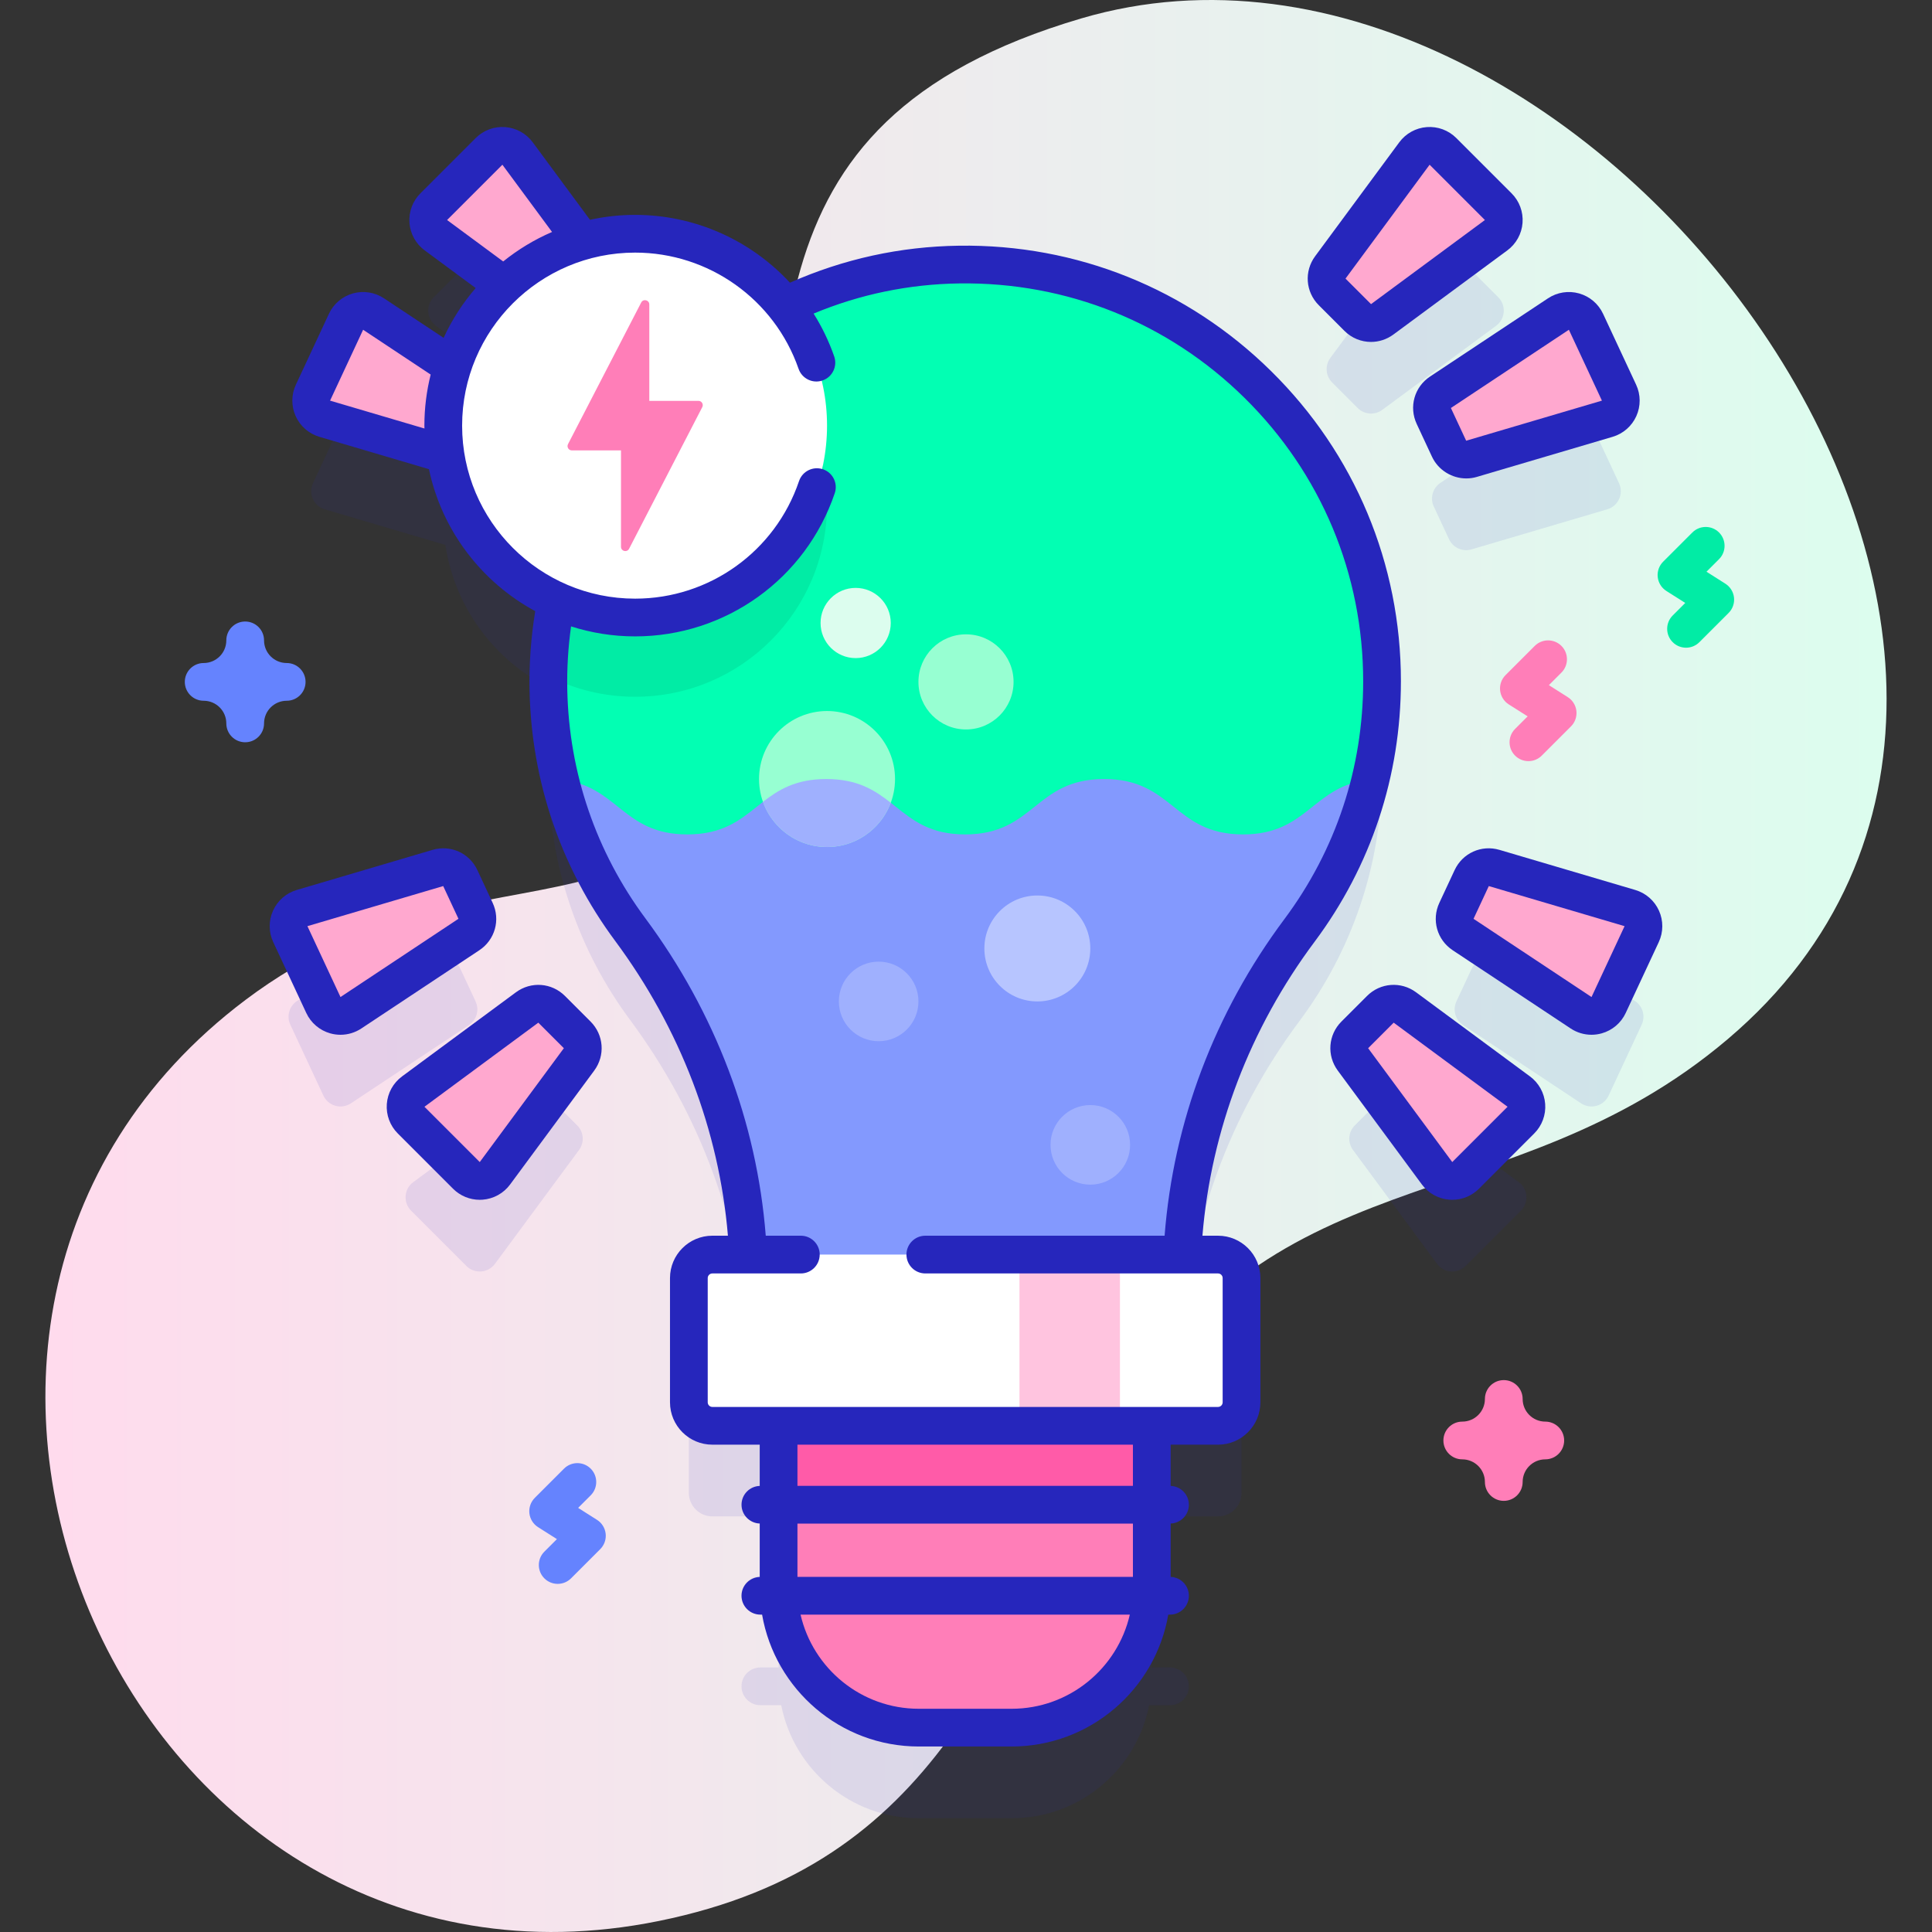 <svg id="Capa_1" enable-background="new 0 0 512 512" height="512" viewBox="0 0 512 512" width="512" xmlns="http://www.w3.org/2000/svg" xmlns:xlink="http://www.w3.org/1999/xlink"><rect x="0" y="0" width="512" height="512" fill="#333333" stroke="none"/><linearGradient id="SVGID_1_" gradientUnits="userSpaceOnUse" x1="12.034" x2="499.966" y1="256" y2="256"><stop offset="0" stop-color="#ffdbed"/><stop offset="1" stop-color="#dcfdee"/></linearGradient><g><g><path d="m286.593 4.867c-94.351 27.746-75.427 93.585-85.98 166.539-13.171 91.052-70.095 44.365-135.496 93.537-113.054 85.001-30.931 272.636 109.468 244.14 74.552-15.131 89.786-70.095 120.193-128.824 39.333-75.972 104.558-55.259 163.066-104.856 118.655-100.582-37.403-309.897-171.251-270.536z" fill="url(#SVGID_1_)"/></g><g><g><g fill="#2626bc" opacity=".1"><path d="m366.257 204.572c0-61.536-50.313-111.32-112.046-110.461-16.524.23-32.173 4.141-46.188 10.926-9.319-11.635-23.636-19.094-39.703-19.094-4.859 0-9.554.696-14.004 1.969l-17.156-23.228c-1.817-2.459-5.396-2.727-7.557-.565l-14.655 14.655c-2.162 2.162-1.894 5.741.565 7.557l18.068 13.344c-6.208 5.812-10.955 13.158-13.638 21.44l-20.948-13.892c-2.548-1.69-6.003-.717-7.295 2.054l-8.759 18.783c-1.292 2.771.183 6.043 3.116 6.908l31.98 9.442c2.602 17.325 13.947 31.777 29.396 38.749-1.535 7.704-2.269 15.68-2.094 23.838.51 23.701 8.485 45.563 21.667 63.331 18.655 25.145 29.77 55.014 31.26 86.149h-9.484c-3.44 0-6.228 2.788-6.228 6.228v32.922c0 3.44 2.788 6.228 6.228 6.228h17.552v15.914h-4.824c-2.761 0-5 2.239-5 5s2.239 5 5 5h4.824v14.126h-4.824c-2.761 0-5 2.239-5 5s2.239 5 5 5h5.528c3.353 17.07 18.393 29.949 36.445 29.949h24.604c18.053 0 33.092-12.879 36.445-29.949h5.528c2.762 0 5-2.239 5-5s-2.238-5-5-5h-4.824v-14.126h4.824c2.762 0 5-2.239 5-5s-2.238-5-5-5h-4.824v-15.914h17.552c3.439 0 6.228-2.788 6.228-6.228v-32.922c0-3.44-2.788-6.228-6.228-6.228h-9.486c1.469-31.043 12.417-60.893 31.079-85.902 13.741-18.416 21.876-41.26 21.876-66.003z"/><path d="m402.487 313.283-30.176-22.287c-1.99-1.47-4.756-1.263-6.506.486l-6.766 6.766c-1.75 1.75-1.956 4.516-.486 6.506l22.287 30.176c1.816 2.459 5.396 2.727 7.557.565l14.655-14.655c2.162-2.162 1.894-5.741-.565-7.557z"/><path d="m431.943 264.646-35.979-10.622c-2.373-.701-4.902.44-5.947 2.682l-4.044 8.672c-1.046 2.242-.294 4.913 1.768 6.28l31.264 20.734c2.548 1.69 6.003.717 7.295-2.054l8.759-18.783c1.292-2.772-.184-6.044-3.116-6.909z"/><path d="m146.195 291.482c-1.75-1.75-4.516-1.956-6.506-.486l-30.176 22.287c-2.459 1.816-2.727 5.395-.565 7.557l14.655 14.655c2.162 2.162 5.741 1.894 7.557-.565l22.287-30.176c1.47-1.99 1.263-4.756-.486-6.506z"/><path d="m126.027 265.377-4.044-8.672c-1.046-2.242-3.574-3.383-5.947-2.682l-35.979 10.622c-2.932.866-4.408 4.137-3.116 6.908l8.759 18.783c1.292 2.771 4.747 3.744 7.295 2.054l31.264-20.734c2.062-1.366 2.814-4.036 1.768-6.279z"/><path d="m359.804 108.132c1.75 1.75 4.516 1.956 6.506.486l30.176-22.287c2.459-1.816 2.727-5.395.565-7.557l-14.655-14.655c-2.162-2.162-5.741-1.894-7.557.565l-22.287 30.176c-1.47 1.99-1.263 4.756.486 6.506z"/><path d="m379.973 134.236 4.044 8.672c1.046 2.242 3.574 3.383 5.947 2.682l35.979-10.622c2.932-.866 4.408-4.137 3.116-6.908l-8.759-18.783c-1.292-2.771-4.747-3.744-7.295-2.054l-31.264 20.734c-2.062 1.366-2.814 4.037-1.768 6.279z"/></g><g><g><g><path d="m268.088 457.843h-24.604c-20.517 0-37.149-16.632-37.149-37.149v-42.84h98.902v42.84c0 20.516-16.633 37.149-37.149 37.149z" fill="#ff7eb8"/><path d="m206.335 377.854h98.902v20.913h-98.902z" fill="#ff5ba8"/><path d="m366.257 180.572c0-61.536-50.313-111.32-112.046-110.461-61.042.85-110.186 51.851-108.872 112.885.51 23.701 8.485 45.563 21.667 63.331 20.086 27.074 31.439 59.624 31.439 93.335h114.68v-.006c0-33.604 11.158-66.15 31.255-93.082 13.742-18.415 21.877-41.259 21.877-66.002z" fill="#02ffb3"/><path d="m219.17 133.8c0 28.08-22.76 50.85-50.85 50.85-8.27 0-16.08-1.98-22.99-5.48.47-36.95 19.42-69.86 48.07-89.62 15.39 8.74 25.77 25.28 25.77 44.25z" fill="#01eca5"/><path d="m363.17 206.6c-3.54 14.69-10.03 28.23-18.79 39.97-10.05 13.47-17.86 28.34-23.16 44.04-5.3 15.71-8.09 32.25-8.09 49.05h-114.68c0-33.71-11.36-66.26-31.44-93.33-8.68-11.69-15.1-25.15-18.61-39.74 15.41 1.53 16.43 14.54 33.76 14.54 18.41 0 18.41-14.68 36.82-14.68s18.41 14.68 36.81 14.68c18.41 0 18.41-14.68 36.82-14.68s18.41 14.68 36.82 14.68c17.32 0 18.35-12.99 33.74-14.53z" fill="#8399fe"/><path d="m322.788 377.854h-134.005c-3.44 0-6.228-2.788-6.228-6.228v-32.922c0-3.44 2.788-6.228 6.228-6.228h134.005c3.44 0 6.228 2.788 6.228 6.228v32.922c0 3.44-2.788 6.228-6.228 6.228z" fill="#fff"/><path d="m270.173 332.476h26.626v45.378h-26.626z" fill="#ffc4df"/></g></g></g><circle cx="219.173" cy="206.45" fill="#97ffd2" r="18.02"/><circle cx="232.852" cy="265.388" fill="#9fb0fe" r="10.544"/><circle cx="288.942" cy="303.399" fill="#9fb0fe" r="10.544"/><circle cx="274.905" cy="251.352" fill="#b7c5ff" r="14.037"/><circle cx="256" cy="180.708" fill="#97ffd2" r="12.604"/><circle cx="226.758" cy="165.101" fill="#dcfdee" r="9.302"/><path d="m236.06 212.74c-2.56 6.85-9.15 11.73-16.89 11.73-7.83 0-14.49-4.99-16.98-11.97 4.12-3.19 8.67-6.05 16.79-6.05 8.32 0 12.88 3 17.08 6.29z" fill="#9fb0fe"/><g fill="#ffa8cf"><g><path d="m359.039 274.247 6.766-6.766c1.75-1.75 4.516-1.956 6.506-.486l30.176 22.287c2.459 1.816 2.727 5.395.565 7.557l-14.655 14.655c-2.162 2.162-5.741 1.894-7.557-.565l-22.287-30.176c-1.471-1.99-1.264-4.756.486-6.506z"/><path d="m385.973 241.377 4.044-8.672c1.046-2.242 3.574-3.383 5.947-2.682l35.979 10.622c2.932.866 4.408 4.137 3.116 6.908l-8.759 18.783c-1.292 2.771-4.747 3.744-7.295 2.054l-31.264-20.734c-2.062-1.366-2.814-4.036-1.768-6.279z"/></g><g><path d="m152.961 274.247-6.766-6.766c-1.75-1.75-4.516-1.956-6.506-.486l-30.176 22.287c-2.459 1.816-2.727 5.395-.565 7.557l14.655 14.655c2.162 2.162 5.741 1.894 7.557-.565l22.287-30.176c1.471-1.99 1.264-4.756-.486-6.506z"/><path d="m126.027 241.377-4.044-8.672c-1.046-2.242-3.574-3.383-5.947-2.682l-35.979 10.622c-2.932.866-4.408 4.137-3.116 6.908l8.759 18.783c1.292 2.771 4.747 3.744 7.295 2.054l31.264-20.734c2.062-1.366 2.814-4.036 1.768-6.279z"/></g></g><g fill="#ffa8cf"><g><path d="m158.961 77.366-6.766 6.766c-1.75 1.75-4.516 1.956-6.506.486l-30.176-22.287c-2.459-1.817-2.727-5.395-.565-7.557l14.655-14.655c2.162-2.162 5.741-1.894 7.557.565l22.287 30.176c1.471 1.99 1.264 4.756-.486 6.506z"/><path d="m132.027 110.236-4.044 8.672c-1.046 2.242-3.574 3.383-5.947 2.682l-35.979-10.622c-2.932-.866-4.408-4.137-3.116-6.908l8.759-18.784c1.292-2.771 4.747-3.744 7.295-2.054l31.264 20.734c2.062 1.367 2.814 4.038 1.768 6.28z"/></g><g><path d="m353.039 77.366 6.766 6.766c1.75 1.75 4.516 1.956 6.506.486l30.176-22.287c2.459-1.817 2.727-5.395.565-7.557l-14.655-14.655c-2.162-2.162-5.741-1.894-7.557.565l-22.288 30.176c-1.47 1.99-1.263 4.756.487 6.506z"/><path d="m379.973 110.236 4.044 8.672c1.046 2.242 3.574 3.383 5.947 2.682l35.979-10.622c2.932-.866 4.408-4.137 3.116-6.908l-8.759-18.784c-1.292-2.771-4.747-3.744-7.295-2.054l-31.264 20.734c-2.062 1.367-2.814 4.038-1.768 6.28z"/></g></g><g><circle cx="168.32" cy="112.795" fill="#fff" r="50.853"/><path d="m185.102 106.232h-13.03v-25.546c0-1.191-1.6-1.58-2.146-.522l-19.397 37.536c-.391.757.158 1.658 1.01 1.658h13.03v25.546c0 1.191 1.6 1.58 2.146.522l19.396-37.536c.391-.756-.158-1.658-1.009-1.658z" fill="#ff7eb8"/><g fill="#2626bc"><path d="m371.257 180.572c0-31.147-12.215-60.347-34.395-82.22-22.175-21.869-51.564-33.677-82.72-33.24-15.574.216-30.632 3.519-44.799 9.803-10.359-11.205-25.115-17.972-41.023-17.972-4.11 0-8.112.459-11.971 1.305l-15.167-20.535c-1.731-2.345-4.392-3.814-7.298-4.031-2.902-.224-5.755.839-7.817 2.901l-14.654 14.654c-2.061 2.061-3.119 4.91-2.901 7.817.217 2.907 1.687 5.567 4.031 7.298l13.519 9.985c-3.418 3.956-6.29 8.393-8.5 13.198l-15.803-10.48c-2.429-1.611-5.431-2.08-8.237-1.292-2.805.79-5.121 2.758-6.353 5.399l-8.759 18.784c-1.231 2.642-1.25 5.68-.053 8.337 1.198 2.657 3.489 4.654 6.285 5.48l29.032 8.571c3.43 16.261 13.951 29.938 28.17 37.626-1.144 6.958-1.654 14.061-1.502 21.143.518 24.036 8.35 46.928 22.65 66.203 17.29 23.305 27.575 50.25 29.917 78.17h-4.124c-6.191 0-11.228 5.037-11.228 11.228v32.922c0 6.191 5.037 11.228 11.228 11.228h12.551v10.931c-2.678.095-4.824 2.281-4.824 4.982s2.146 4.888 4.824 4.982v14.161c-2.678.095-4.824 2.281-4.824 4.982 0 2.761 2.239 5 5 5h.452c3.428 19.821 20.735 34.949 41.521 34.949h24.604c20.785 0 38.093-15.128 41.521-34.949h.452c2.762 0 5-2.239 5-5 0-2.701-2.146-4.888-4.824-4.982v-14.16c2.678-.095 4.824-2.281 4.824-4.982s-2.146-4.888-4.824-4.982v-10.931h12.552c6.19 0 11.228-5.037 11.228-11.228v-32.922c0-6.191-5.037-11.228-11.228-11.228h-4.131c2.323-28.023 12.544-54.88 29.73-77.912 14.96-20.05 22.868-43.908 22.868-68.993zm-238.119-136.918 13.162 17.821c-4.681 2.016-9.029 4.658-12.948 7.814l-14.868-10.981zm-45.665 62.518 8.758-18.783 17.903 11.873c-1.083 4.336-1.667 8.867-1.667 13.534 0 .256.016.507.019.762zm123.861 311.722v-14.126h88.902v14.126zm56.754 34.948h-24.604c-15.251 0-28.047-10.679-31.326-24.949h87.256c-3.28 14.271-16.075 24.949-31.326 24.949zm32.148-59.074h-88.902v-10.914h88.902zm8.397-66.292h-63.411c-2.761 0-5 2.239-5 5s2.239 5 5 5h77.567c.677 0 1.228.551 1.228 1.228v32.922c0 .677-.551 1.228-1.228 1.228h-134.006c-.677 0-1.228-.551-1.228-1.228v-32.922c0-.677.551-1.228 1.228-1.228h23.447c2.761 0 5-2.239 5-5s-2.239-5-5-5h-9.297c-2.36-30.074-13.337-59.091-31.911-84.128-13.059-17.601-20.21-38.508-20.683-60.46-.122-5.649.22-11.311 1.002-16.887 5.357 1.714 11.06 2.647 16.979 2.647 23.964 0 45.225-15.251 52.904-37.952.885-2.616-.518-5.454-3.134-6.338-2.614-.886-5.454.518-6.338 3.134-6.304 18.635-23.758 31.156-43.432 31.156-25.283 0-45.853-20.569-45.853-45.853s20.569-45.853 45.853-45.853c19.504 0 36.91 12.378 43.312 30.802.906 2.608 3.755 3.987 6.364 3.082 2.608-.907 3.988-3.756 3.082-6.364-1.405-4.042-3.25-7.841-5.461-11.36 12.277-5.114 25.26-7.806 38.664-7.992 28.461-.375 55.305 10.386 75.56 30.361 20.259 19.979 31.416 46.65 31.416 75.1 0 22.914-7.222 44.703-20.883 63.012-18.48 24.766-29.398 53.702-31.741 83.893z"/><path d="m405.458 285.261-30.177-22.287c-4.014-2.966-9.487-2.555-13.012.972l-6.766 6.766c-3.528 3.527-3.938 9-.973 13.013l22.286 30.176c1.732 2.345 4.392 3.814 7.299 4.031.25.019.499.028.748.028 2.643 0 5.185-1.045 7.068-2.929l14.654-14.655c2.062-2.061 3.119-4.91 2.901-7.816-.215-2.907-1.683-5.567-4.028-7.299zm-20.596 22.698-22.291-30.173.003-.003 6.766-6.766 30.177 22.287z"/><path d="m439.643 241.329c-1.198-2.657-3.489-4.654-6.284-5.479l-35.979-10.623c-4.785-1.412-9.787.845-11.894 5.365l-4.044 8.671c-2.108 4.521-.621 9.804 3.536 12.561l31.264 20.733c1.656 1.099 3.579 1.667 5.524 1.667.907 0 1.82-.124 2.713-.375 2.806-.79 5.121-2.758 6.353-5.399l8.76-18.783c1.23-2.642 1.249-5.681.051-8.338zm-17.874 22.895-31.266-20.73.001-.003 4.044-8.672 35.979 10.623z"/><path d="m149.731 263.946c-3.528-3.528-9-3.936-13.012-.973l-30.176 22.288c-2.345 1.731-3.814 4.392-4.031 7.298-.217 2.907.84 5.756 2.901 7.817l14.654 14.655c1.884 1.884 4.426 2.929 7.068 2.929.249 0 .499-.009.749-.028 2.907-.217 5.567-1.687 7.298-4.031l22.288-30.177c2.963-4.013 2.553-9.485-.974-13.012zm-22.593 44.013-14.654-14.654 30.176-22.288 6.766 6.766z"/><path d="m130.559 239.264-4.043-8.671c-2.108-4.521-7.11-6.777-11.895-5.365l-35.979 10.622c-2.795.825-5.086 2.822-6.284 5.479s-1.179 5.696.052 8.339l8.759 18.782c1.232 2.642 3.547 4.61 6.353 5.4.893.251 1.805.375 2.713.375 1.945 0 3.868-.569 5.524-1.667l31.265-20.733c4.156-2.758 5.643-8.041 3.535-12.561zm-40.327 24.96-8.759-18.783 35.979-10.622 4.043 8.671z"/><path d="m356.269 87.666c1.95 1.952 4.496 2.949 7.063 2.949 2.071 0 4.156-.651 5.95-1.975l30.177-22.288c2.345-1.732 3.813-4.392 4.03-7.298.218-2.907-.84-5.756-2.901-7.817l-14.654-14.654c-2.061-2.06-4.9-3.12-7.816-2.901-2.907.217-5.566 1.687-7.298 4.031l-22.287 30.175c-2.965 4.013-2.556 9.485.973 13.013zm.306-13.835 22.287-30.176 14.654 14.654-30.176 22.287z"/><path d="m375.441 112.349 4.043 8.67c1.667 3.577 5.298 5.769 9.104 5.769.929 0 1.868-.13 2.791-.403l35.979-10.622c2.796-.826 5.086-2.823 6.284-5.48s1.179-5.695-.053-8.337l-8.759-18.783c-1.231-2.642-3.547-4.61-6.353-5.4-2.805-.789-5.808-.319-8.237 1.292l-31.264 20.734c-4.156 2.757-5.643 8.04-3.535 12.56zm9.064-4.226 31.264-20.734 8.758 18.783-35.979 10.622z"/></g></g></g><path d="m64.976 196.708c-2.761 0-5-2.239-5-5 0-3.309-2.691-6-6-6-2.761 0-5-2.239-5-5s2.239-5 5-5c3.309 0 6-2.691 6-6 0-2.761 2.239-5 5-5s5 2.239 5 5c0 3.309 2.691 6 6 6 2.761 0 5 2.239 5 5s-2.239 5-5 5c-3.309 0-6 2.691-6 6 0 2.762-2.239 5-5 5z" fill="#6583fe"/><path d="m398.517 397.742c-2.762 0-5-2.239-5-5 0-3.309-2.691-6-6-6-2.762 0-5-2.239-5-5s2.238-5 5-5c3.309 0 6-2.692 6-6 0-2.761 2.238-5 5-5s5 2.239 5 5c0 3.309 2.691 6 6 6 2.762 0 5 2.239 5 5s-2.238 5-5 5c-3.309 0-6 2.691-6 6 0 2.761-2.239 5-5 5z" fill="#ff7eb8"/><path d="m446.817 171.648c-1.279 0-2.56-.488-3.535-1.464-1.953-1.953-1.953-5.119 0-7.071l3.327-3.328-5.002-3.172c-1.282-.813-2.125-2.165-2.292-3.673s.361-3.012 1.435-4.085l7.742-7.742c1.951-1.952 5.119-1.952 7.07 0 1.953 1.953 1.953 5.119 0 7.071l-3.327 3.327 5.002 3.172c1.282.813 2.125 2.165 2.292 3.673s-.36 3.012-1.435 4.085l-7.742 7.742c-.975.977-2.255 1.465-3.535 1.465z" fill="#01eca5"/><path d="m147.796 419.742c-1.28 0-2.559-.488-3.536-1.464-1.953-1.953-1.953-5.118 0-7.071l3.328-3.328-5.002-3.173c-1.282-.813-2.125-2.164-2.292-3.673s.361-3.012 1.434-4.085l7.742-7.742c1.954-1.952 5.119-1.951 7.071 0 1.953 1.953 1.953 5.119 0 7.071l-3.328 3.328 5.002 3.172c1.282.813 2.125 2.164 2.292 3.673s-.361 3.011-1.434 4.085l-7.742 7.742c-.976.977-2.255 1.465-3.535 1.465z" fill="#6583fe"/><path d="m405.049 201.708c-1.279 0-2.56-.488-3.535-1.464-1.953-1.953-1.953-5.119 0-7.071l3.327-3.328-5.002-3.172c-1.282-.813-2.125-2.165-2.292-3.673s.361-3.012 1.435-4.085l7.742-7.742c1.951-1.952 5.118-1.952 7.071 0 1.952 1.953 1.952 5.119-.001 7.071l-3.327 3.327 5.002 3.172c1.282.813 2.125 2.165 2.292 3.673s-.361 3.012-1.435 4.085l-7.742 7.742c-.976.977-2.256 1.465-3.535 1.465z" fill="#ff7eb8"/></g></g></svg>
